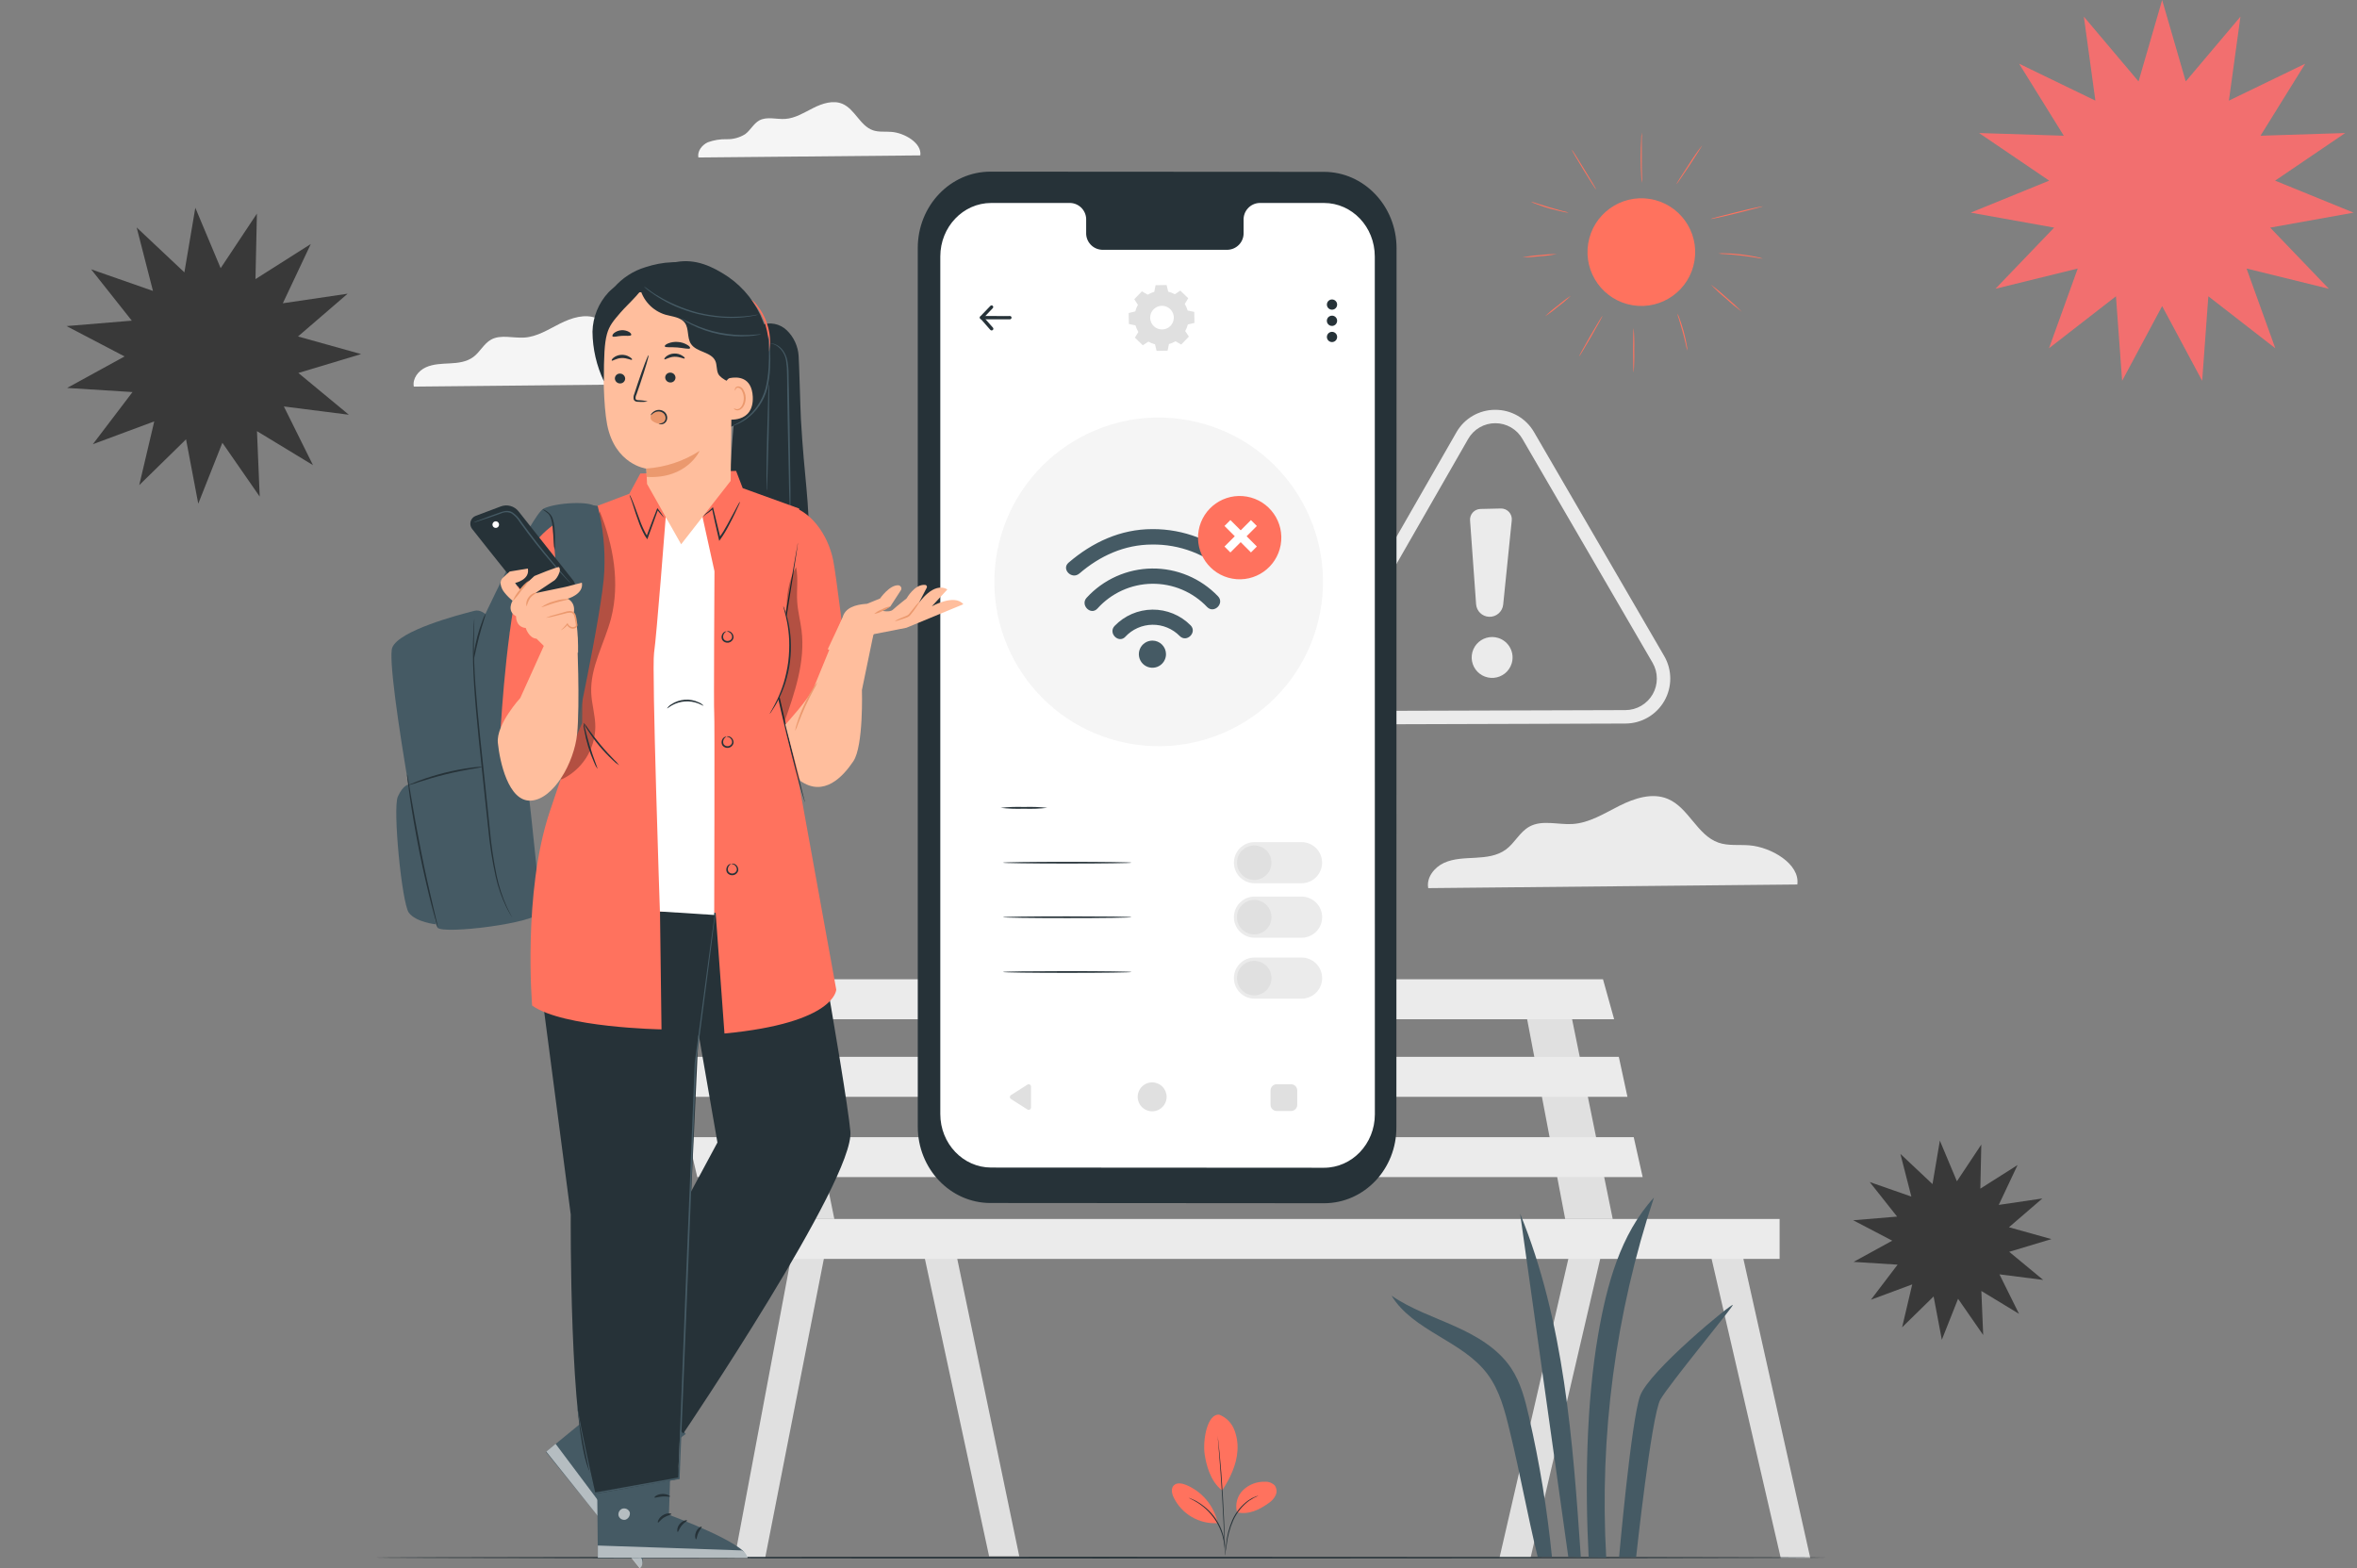 <svg width="502" height="334" viewBox="0 0 502 334" fill="none" xmlns="http://www.w3.org/2000/svg">
<rect x="0" y="0" width="502" height="334" fill="#808080" stroke="none"/>
<path d="M460.5 0L465.529 17.339L477.176 3.545L474.719 21.43L490.969 13.566L481.449 28.905L499.493 28.33L484.557 38.471L501.275 45.286L483.506 48.475L496.007 61.5L478.477 57.186L484.599 74.17L470.339 63.099L469.024 81.104L460.5 65.19L451.976 81.104L450.661 63.099L436.401 74.17L442.523 57.186L424.993 61.5L437.494 48.475L419.725 45.286L436.443 38.471L421.507 28.33L439.551 28.905L430.031 13.566L446.281 21.43L443.824 3.545L455.471 17.339L460.5 0Z" fill="#F26F6F"/>
<path d="M196.011 33.095C196.376 30.471 192.662 28.311 189.876 28.086C188.546 27.973 187.167 28.177 185.908 27.741C183.186 26.791 182.095 23.267 179.429 22.113C177.438 21.276 175.152 22.022 173.224 22.992C171.296 23.963 169.383 25.187 167.23 25.328C165.359 25.448 163.319 24.751 161.679 25.666C160.455 26.369 159.815 27.776 158.689 28.585C157.518 29.31 156.162 29.679 154.785 29.648C153.412 29.61 152.044 29.832 150.754 30.302C149.509 30.872 148.482 32.194 148.742 33.538L196.011 33.095Z" fill="#F5F5F5"/>
<path d="M382.799 188.366C383.404 183.997 377.235 180.402 372.598 180.029C370.389 179.846 368.096 180.184 366 179.453C361.469 177.877 359.668 172.016 355.229 170.145C351.922 168.738 348.109 169.997 344.901 171.608C341.693 173.219 338.528 175.253 334.94 175.485C331.823 175.682 328.439 174.528 325.71 176.055C323.677 177.187 322.614 179.53 320.743 180.909C318.872 182.288 316.522 182.548 314.242 182.675C311.963 182.801 309.613 182.815 307.545 183.765C305.477 184.715 303.76 186.903 304.189 189.14L382.799 188.366Z" fill="#EBEBEB"/>
<path d="M148.249 81.743C148.706 78.401 143.986 75.65 140.44 75.362C138.752 75.228 137 75.488 135.396 74.925C131.928 73.715 130.542 69.234 127.151 67.806C124.625 66.737 121.706 67.693 119.25 68.924C116.795 70.156 114.375 71.739 111.631 71.893C109.246 72.041 106.658 71.19 104.596 72.323C103.041 73.195 102.232 74.982 100.797 76.037C99.362 77.092 97.568 77.296 95.823 77.388C94.079 77.479 92.306 77.5 90.702 78.225C89.098 78.95 87.811 80.624 88.134 82.333L148.249 81.743Z" fill="#F5F5F5"/>
<path d="M335.009 263.846L319.355 331.805L325.975 331.783L341.657 264.486L335.009 263.846Z" fill="#E0E0E0"/>
<path d="M363.559 263.846L379.268 331.805H385.557L370.362 263.846H363.559Z" fill="#E0E0E0"/>
<path d="M324.443 212.806L333.357 259.596H343.48L333.962 212.806H324.443Z" fill="#E0E0E0"/>
<path d="M169.23 263.846L156.461 331.805H162.961L176.3 263.846H169.23Z" fill="#E0E0E0"/>
<path d="M196.072 263.846L210.663 331.432H217.086L202.995 263.846H196.072Z" fill="#E0E0E0"/>
<path d="M158.66 212.806L167.574 259.596H177.697L168.179 212.806H158.66Z" fill="#E0E0E0"/>
<path d="M138.611 208.557L140.433 217.062H343.782L341.412 208.557H138.611Z" fill="#EBEBEB"/>
<path d="M142.494 225.075L144.647 233.581H346.617L344.781 225.075H142.494Z" fill="#EBEBEB"/>
<path d="M146.512 242.177L148.51 250.683H349.861L347.954 242.177H146.512Z" fill="#EBEBEB"/>
<path d="M379.026 259.596H161.902V268.102H379.026V259.596Z" fill="#EBEBEB"/>
<path d="M291.046 154.253C289.368 154.253 287.72 153.813 286.266 152.975C284.812 152.138 283.604 150.933 282.763 149.481C281.922 148.029 281.478 146.382 281.475 144.704C281.471 143.026 281.909 141.377 282.744 139.922L310.181 92.084C311.009 90.62 312.212 89.403 313.666 88.558C315.12 87.714 316.773 87.272 318.454 87.279C320.131 87.269 321.78 87.704 323.233 88.539C324.687 89.375 325.893 90.581 326.728 92.034L354.446 139.711C355.289 141.164 355.735 142.812 355.739 144.492C355.743 146.171 355.306 147.822 354.47 149.279C353.635 150.736 352.431 151.947 350.98 152.792C349.528 153.636 347.88 154.084 346.201 154.091L291.053 154.26L291.046 154.253ZM318.483 90.128C317.302 90.124 316.142 90.435 315.122 91.029C314.102 91.622 313.259 92.477 312.679 93.505L285.242 141.343C284.656 142.364 284.349 143.52 284.351 144.697C284.353 145.873 284.664 147.028 285.253 148.047C285.843 149.065 286.689 149.91 287.708 150.498C288.727 151.086 289.883 151.396 291.06 151.396L346.208 151.228C347.382 151.221 348.533 150.906 349.548 150.314C350.562 149.723 351.403 148.876 351.988 147.858C352.572 146.84 352.879 145.686 352.879 144.512C352.878 143.338 352.569 142.185 351.984 141.167L324.265 93.498C323.686 92.473 322.844 91.621 321.826 91.029C320.809 90.437 319.653 90.126 318.475 90.128H318.483Z" fill="#EBEBEB"/>
<path d="M313.096 110.825L314.383 128.673C314.432 129.378 314.738 130.039 315.242 130.533C315.747 131.027 316.415 131.319 317.12 131.354C317.861 131.392 318.59 131.144 319.154 130.661C319.718 130.178 320.075 129.497 320.152 128.758L321.981 110.797C322.013 110.477 321.976 110.153 321.874 109.847C321.772 109.542 321.605 109.261 321.387 109.025C321.168 108.788 320.902 108.6 320.605 108.474C320.309 108.348 319.989 108.286 319.666 108.293L315.312 108.391C315.004 108.398 314.701 108.467 314.421 108.595C314.14 108.722 313.889 108.906 313.682 109.133C313.475 109.361 313.316 109.628 313.215 109.919C313.114 110.21 313.074 110.518 313.096 110.825Z" fill="#EBEBEB"/>
<path d="M321.939 141.358C321.674 142.177 321.173 142.899 320.498 143.433C319.822 143.967 319.004 144.288 318.146 144.358C317.288 144.427 316.429 144.24 315.677 143.821C314.925 143.402 314.314 142.77 313.921 142.004C313.528 141.238 313.371 140.373 313.47 139.518C313.569 138.663 313.919 137.856 314.475 137.2C315.032 136.543 315.771 136.067 316.599 135.83C317.426 135.594 318.306 135.607 319.125 135.87C319.671 136.045 320.177 136.326 320.613 136.696C321.05 137.067 321.41 137.52 321.671 138.03C321.932 138.54 322.091 139.096 322.137 139.667C322.183 140.238 322.116 140.813 321.939 141.358Z" fill="#EBEBEB"/>
<path d="M389.138 331.72C389.138 331.818 319.898 331.903 234.506 331.903C149.115 331.903 79.861 331.818 79.861 331.72C79.861 331.622 149.087 331.537 234.506 331.537C319.926 331.537 389.138 331.614 389.138 331.72Z" fill="#263238"/>
<path d="M282 256.248L210.946 256.198C202.405 256.198 195.469 248.917 195.469 239.94V52.807C195.469 43.83 202.405 36.549 210.946 36.556L281.965 36.598C290.513 36.598 297.442 43.88 297.442 52.856L297.407 239.99C297.477 248.973 290.548 256.248 282 256.248Z" fill="#263238"/>
<path d="M281.98 43.225H268.205C267.276 43.271 266.402 43.683 265.776 44.371C265.15 45.06 264.822 45.968 264.864 46.898V49.522C264.906 50.453 264.577 51.362 263.949 52.05C263.321 52.739 262.446 53.15 261.515 53.194H234.676C233.745 53.148 232.871 52.736 232.244 52.046C231.618 51.356 231.291 50.446 231.334 49.515V46.898C231.377 45.968 231.049 45.06 230.422 44.371C229.796 43.683 228.922 43.271 227.993 43.225H211.109C205.122 43.225 200.268 48.326 200.268 54.615V237.26C200.268 243.542 205.115 248.643 211.095 248.65L281.98 248.692C287.967 248.692 292.821 243.598 292.821 237.309L292.807 54.636C292.807 48.305 287.967 43.225 281.98 43.225Z" fill="white"/>
<path d="M219.586 231.407V235.874C219.585 235.962 219.561 236.047 219.516 236.123C219.472 236.198 219.408 236.26 219.331 236.302C219.254 236.345 219.168 236.366 219.08 236.363C218.993 236.361 218.907 236.335 218.833 236.289L215.315 234.052C215.246 234.007 215.188 233.946 215.148 233.873C215.109 233.801 215.088 233.72 215.088 233.637C215.088 233.554 215.109 233.473 215.148 233.4C215.188 233.328 215.246 233.266 215.315 233.222L218.833 230.985C218.908 230.938 218.994 230.912 219.082 230.91C219.17 230.908 219.257 230.93 219.334 230.973C219.411 231.016 219.475 231.079 219.519 231.155C219.563 231.232 219.586 231.318 219.586 231.407Z" fill="#E0E0E0"/>
<path d="M248.471 233.595C248.47 234.204 248.288 234.799 247.949 235.305C247.609 235.811 247.127 236.204 246.564 236.437C246.001 236.669 245.382 236.729 244.785 236.609C244.187 236.489 243.639 236.195 243.209 235.764C242.778 235.333 242.486 234.784 242.367 234.186C242.249 233.589 242.31 232.97 242.544 232.407C242.777 231.844 243.172 231.363 243.679 231.025C244.185 230.687 244.781 230.506 245.39 230.506C246.208 230.508 246.992 230.834 247.569 231.413C248.147 231.992 248.471 232.777 248.471 233.595Z" fill="#E0E0E0"/>
<path d="M274.972 230.907H271.919C271.193 230.907 270.604 231.496 270.604 232.223V235.29C270.604 236.016 271.193 236.605 271.919 236.605H274.972C275.699 236.605 276.288 236.016 276.288 235.29V232.223C276.288 231.496 275.699 230.907 274.972 230.907Z" fill="#E0E0E0"/>
<path d="M280.792 132.135C285.329 113.349 273.779 94.442 254.994 89.904C236.208 85.367 217.301 96.917 212.763 115.702C208.225 134.488 219.776 153.395 238.561 157.933C257.347 162.471 276.254 150.921 280.792 132.135Z" fill="#F5F5F5"/>
<path d="M248.338 139.325C248.336 139.897 248.165 140.456 247.846 140.93C247.527 141.405 247.074 141.775 246.544 141.992C246.015 142.209 245.433 142.265 244.873 142.151C244.312 142.038 243.797 141.761 243.394 141.355C242.991 140.948 242.717 140.432 242.608 139.87C242.499 139.309 242.558 138.727 242.78 138.2C243.001 137.672 243.374 137.222 243.851 136.906C244.328 136.59 244.888 136.423 245.46 136.426C246.225 136.432 246.957 136.739 247.496 137.282C248.035 137.825 248.338 138.559 248.338 139.325Z" fill="#455A64"/>
<path d="M239.67 135.61C240.408 134.816 241.299 134.18 242.29 133.74C243.281 133.3 244.35 133.066 245.434 133.051C246.518 133.037 247.593 133.242 248.595 133.656C249.598 134.069 250.505 134.681 251.264 135.455C252.741 136.947 255.049 134.66 253.572 133.169C252.51 132.099 251.244 131.252 249.85 130.678C248.456 130.104 246.961 129.814 245.453 129.827C243.945 129.839 242.455 130.153 241.071 130.75C239.686 131.347 238.435 132.215 237.391 133.302C235.949 134.815 238.235 137.13 239.684 135.61H239.67Z" fill="#455A64"/>
<path d="M229.85 122.173C234.246 118.374 239.495 115.982 245.369 115.968C251.233 115.884 256.908 118.043 261.233 122.004C262.753 123.411 265.067 121.153 263.541 119.718C258.61 115.151 252.124 112.635 245.404 112.683C238.643 112.683 232.635 115.497 227.577 119.837C225.994 121.209 228.281 123.51 229.871 122.145L229.85 122.173Z" fill="#455A64"/>
<path d="M233.726 129.609C235.192 127.973 236.981 126.659 238.981 125.749C240.98 124.839 243.146 124.353 245.343 124.322C247.539 124.291 249.718 124.715 251.742 125.568C253.767 126.421 255.592 127.685 257.104 129.279C258.567 130.777 260.875 128.491 259.411 126.985C257.598 125.09 255.414 123.587 252.996 122.57C250.578 121.553 247.977 121.044 245.353 121.073C242.73 121.103 240.141 121.671 237.747 122.743C235.352 123.814 233.203 125.366 231.433 127.302C230.026 128.835 232.298 131.15 233.726 129.609Z" fill="#455A64"/>
<path d="M272.764 116.044C273.618 111.219 270.398 106.616 265.574 105.763C260.749 104.91 256.146 108.129 255.293 112.954C254.44 117.778 257.659 122.381 262.484 123.235C267.308 124.088 271.911 120.868 272.764 116.044Z" fill="#FF725E"/>
<path d="M267.686 112.018L266.428 110.76L260.792 116.396L262.05 117.654L267.686 112.018Z" fill="white"/>
<path d="M262.053 110.753L260.795 112.011L266.431 117.648L267.69 116.389L262.053 110.753Z" fill="white"/>
<path d="M244.427 62.762C244.867 62.497 245.34 62.292 245.834 62.15L246.122 60.743L248.465 60.701L248.803 62.108C249.294 62.232 249.768 62.422 250.21 62.67L251.385 61.883L253.073 63.515L252.334 64.725C252.599 65.165 252.805 65.638 252.946 66.132L254.353 66.42L254.396 68.77L252.989 69.101C252.866 69.592 252.679 70.065 252.433 70.508L253.207 71.689L251.581 73.378L250.371 72.674C249.931 72.936 249.458 73.14 248.964 73.279L248.676 74.686L246.333 74.729L245.996 73.322C245.504 73.196 245.031 73.006 244.589 72.759L243.4 73.533L241.711 71.908L242.45 70.698C242.185 70.258 241.979 69.784 241.838 69.29L240.431 69.002L240.389 66.659L241.796 66.322C241.919 65.831 242.106 65.358 242.351 64.915L241.578 63.726L243.21 62.044L244.42 62.748L244.427 62.762ZM245.672 65.893C245.326 66.251 245.094 66.704 245.005 67.194C244.917 67.684 244.975 68.19 245.174 68.647C245.373 69.104 245.703 69.491 246.122 69.761C246.541 70.03 247.03 70.169 247.528 70.16C248.027 70.152 248.511 69.995 248.92 69.711C249.329 69.427 249.645 69.028 249.827 68.564C250.01 68.1 250.05 67.593 249.944 67.106C249.838 66.62 249.59 66.175 249.232 65.829C248.751 65.366 248.106 65.112 247.439 65.124C246.771 65.136 246.136 65.412 245.672 65.893Z" fill="#E0E0E0"/>
<path d="M214.674 68.003C213.971 68.003 212.993 68.003 212.057 68.003C210.939 68.003 209.82 68.003 209.039 68.003C208.946 68.003 208.857 67.966 208.791 67.9C208.725 67.834 208.688 67.744 208.688 67.651C208.687 67.605 208.695 67.56 208.712 67.517C208.729 67.474 208.754 67.436 208.786 67.403C208.818 67.37 208.856 67.344 208.899 67.326C208.941 67.308 208.986 67.299 209.032 67.299C209.813 67.299 210.946 67.299 212.071 67.299C213.197 67.299 214.309 67.342 215.089 67.299C215.135 67.299 215.181 67.307 215.224 67.324C215.266 67.341 215.305 67.366 215.338 67.398C215.371 67.43 215.397 67.468 215.414 67.51C215.432 67.553 215.441 67.598 215.441 67.644C215.442 67.69 215.434 67.736 215.417 67.779C215.4 67.822 215.375 67.862 215.343 67.895C215.311 67.928 215.273 67.955 215.231 67.973C215.188 67.992 215.143 68.002 215.097 68.003H214.674Z" fill="#263238"/>
<path d="M211.179 70.367C211.129 70.366 211.081 70.355 211.036 70.334C210.991 70.314 210.951 70.284 210.918 70.247L208.808 67.834C208.75 67.768 208.719 67.683 208.719 67.595C208.719 67.507 208.75 67.422 208.808 67.356L210.918 65.161C210.949 65.124 210.987 65.093 211.03 65.071C211.074 65.049 211.121 65.036 211.169 65.034C211.217 65.031 211.266 65.038 211.311 65.055C211.357 65.071 211.398 65.097 211.433 65.131C211.468 65.164 211.496 65.205 211.514 65.249C211.533 65.294 211.542 65.342 211.541 65.39C211.541 65.439 211.53 65.486 211.51 65.53C211.49 65.575 211.461 65.614 211.425 65.646L209.561 67.609L211.488 69.783C211.533 69.834 211.562 69.897 211.572 69.964C211.582 70.031 211.572 70.1 211.544 70.162C211.515 70.223 211.47 70.275 211.413 70.312C211.355 70.348 211.289 70.367 211.221 70.367H211.179Z" fill="#263238"/>
<path d="M283.696 65.956C284.298 65.956 284.786 65.468 284.786 64.865C284.786 64.263 284.298 63.775 283.696 63.775C283.094 63.775 282.605 64.263 282.605 64.865C282.605 65.468 283.094 65.956 283.696 65.956Z" fill="#263238"/>
<path d="M284.787 68.312C284.788 68.53 284.725 68.743 284.605 68.925C284.485 69.106 284.313 69.248 284.112 69.332C283.912 69.416 283.69 69.438 283.477 69.396C283.263 69.354 283.067 69.249 282.913 69.095C282.759 68.942 282.655 68.745 282.613 68.532C282.57 68.318 282.593 68.097 282.677 67.896C282.761 67.695 282.902 67.524 283.084 67.404C283.265 67.284 283.479 67.221 283.696 67.222C283.985 67.222 284.263 67.337 284.467 67.541C284.672 67.746 284.787 68.023 284.787 68.312Z" fill="#263238"/>
<path d="M283.696 72.85C284.298 72.85 284.786 72.362 284.786 71.76C284.786 71.157 284.298 70.669 283.696 70.669C283.094 70.669 282.605 71.157 282.605 71.76C282.605 72.362 283.094 72.85 283.696 72.85Z" fill="#263238"/>
<path d="M223.073 172.045C221.414 172.226 219.745 172.287 218.078 172.228C216.413 172.287 214.746 172.226 213.09 172.045C214.746 171.864 216.413 171.803 218.078 171.862C219.745 171.803 221.414 171.864 223.073 172.045Z" fill="#263238"/>
<path d="M240.99 183.723C240.99 183.821 234.856 183.906 227.293 183.906C219.73 183.906 213.596 183.821 213.596 183.723C213.596 183.624 219.723 183.54 227.293 183.54C234.863 183.54 240.99 183.624 240.99 183.723Z" fill="#263238"/>
<path d="M240.99 195.338C240.99 195.436 234.856 195.521 227.293 195.521C219.73 195.521 213.596 195.436 213.596 195.338C213.596 195.239 219.723 195.155 227.293 195.155C234.863 195.155 240.99 195.225 240.99 195.338Z" fill="#263238"/>
<path d="M277.204 179.34H267.186C264.765 179.34 262.803 181.301 262.803 183.72C262.803 186.138 264.765 188.099 267.186 188.099H277.204C279.624 188.099 281.586 186.138 281.586 183.72C281.586 181.301 279.624 179.34 277.204 179.34Z" fill="#EBEBEB"/>
<path d="M270.802 183.723C270.802 184.449 270.586 185.159 270.183 185.763C269.779 186.367 269.206 186.838 268.535 187.116C267.864 187.394 267.125 187.467 266.413 187.325C265.701 187.183 265.046 186.833 264.533 186.32C264.019 185.806 263.669 185.152 263.528 184.44C263.386 183.727 263.459 182.989 263.737 182.318C264.015 181.647 264.485 181.073 265.089 180.67C265.693 180.266 266.403 180.051 267.129 180.051C267.612 180.051 268.089 180.146 268.535 180.33C268.98 180.515 269.385 180.785 269.726 181.126C270.067 181.467 270.338 181.872 270.522 182.318C270.707 182.763 270.802 183.241 270.802 183.723Z" fill="#E0E0E0"/>
<path d="M277.211 199.707H267.186C266.023 199.707 264.908 199.245 264.086 198.423C263.264 197.601 262.803 196.486 262.803 195.324C262.803 194.162 263.264 193.047 264.086 192.225C264.908 191.403 266.023 190.941 267.186 190.941H277.211C278.373 190.941 279.488 191.403 280.31 192.225C281.132 193.047 281.593 194.162 281.593 195.324C281.593 196.486 281.132 197.601 280.31 198.423C279.488 199.245 278.373 199.707 277.211 199.707Z" fill="#EBEBEB"/>
<path d="M267.129 198.996C269.158 198.996 270.802 197.352 270.802 195.324C270.802 193.296 269.158 191.652 267.129 191.652C265.101 191.652 263.457 193.296 263.457 195.324C263.457 197.352 265.101 198.996 267.129 198.996Z" fill="#E0E0E0"/>
<path d="M240.99 207.002C240.99 207.108 234.856 207.185 227.293 207.185C219.73 207.185 213.596 207.108 213.596 207.002C213.596 206.897 219.723 206.819 227.293 206.819C234.863 206.819 240.99 206.904 240.99 207.002Z" fill="#263238"/>
<path d="M277.211 212.679H267.186C266.61 212.68 266.041 212.568 265.509 212.348C264.977 212.129 264.494 211.807 264.087 211.4C263.68 210.994 263.357 210.511 263.136 209.98C262.916 209.448 262.803 208.879 262.803 208.303C262.803 207.141 263.264 206.026 264.086 205.204C264.908 204.382 266.023 203.921 267.186 203.921H277.211C278.373 203.921 279.488 204.382 280.31 205.204C281.132 206.026 281.593 207.141 281.593 208.303C281.593 208.879 281.48 209.448 281.26 209.98C281.039 210.511 280.716 210.994 280.309 211.4C279.902 211.807 279.419 212.129 278.887 212.348C278.356 212.568 277.786 212.68 277.211 212.679Z" fill="#EBEBEB"/>
<path d="M267.129 211.976C269.158 211.976 270.802 210.332 270.802 208.303C270.802 206.275 269.158 204.631 267.129 204.631C265.101 204.631 263.457 206.275 263.457 208.303C263.457 210.332 265.101 211.976 267.129 211.976Z" fill="#E0E0E0"/>
<path d="M360.898 55.521C361.908 49.269 357.657 43.383 351.405 42.373C345.153 41.364 339.266 45.614 338.257 51.866C337.248 58.119 341.498 64.005 347.75 65.014C354.003 66.024 359.889 61.773 360.898 55.521Z" fill="#FF725E"/>
<path d="M347.944 79.336C347.881 79.336 347.824 77.226 347.824 74.602C347.824 71.978 347.881 69.874 347.944 69.874C348.066 71.447 348.106 73.025 348.063 74.602C348.106 76.181 348.066 77.761 347.944 79.336Z" fill="#FF725E"/>
<path d="M341.338 67.208C341.394 67.208 340.318 69.22 338.932 71.619C337.546 74.018 336.371 75.946 336.315 75.911C336.258 75.876 337.335 73.906 338.721 71.5C340.107 69.094 341.281 67.173 341.338 67.208Z" fill="#FF725E"/>
<path d="M334.558 62.987C333.721 63.808 332.827 64.569 331.884 65.266C330.992 66.028 330.052 66.734 329.07 67.377C329.907 66.556 330.801 65.794 331.744 65.097C332.633 64.331 333.573 63.626 334.558 62.987Z" fill="#FF725E"/>
<path d="M359.385 74.672C359.247 74.296 359.146 73.907 359.082 73.511C358.92 72.808 358.681 71.795 358.379 70.698C358.076 69.6 357.788 68.629 357.57 67.926C357.423 67.551 357.315 67.162 357.246 66.765C357.446 67.115 357.609 67.485 357.732 67.869C357.992 68.573 358.315 69.537 358.611 70.634C358.906 71.732 359.11 72.745 359.237 73.448C359.33 73.85 359.379 74.26 359.385 74.672Z" fill="#FF725E"/>
<path d="M371.013 66.42C369.832 65.544 368.7 64.605 367.622 63.606C366.492 62.672 365.414 61.676 364.393 60.623C365.573 61.499 366.705 62.439 367.783 63.437C368.913 64.372 369.991 65.368 371.013 66.42Z" fill="#FF725E"/>
<path d="M375.467 55.08C374.993 55.051 374.523 54.985 374.06 54.883C373.209 54.742 372.034 54.559 370.732 54.411C369.431 54.264 368.242 54.172 367.384 54.116C366.912 54.115 366.441 54.075 365.977 53.996C366.443 53.933 366.914 53.916 367.384 53.947C368.249 53.947 369.445 54.025 370.753 54.172C372.062 54.32 373.244 54.531 374.088 54.714C374.558 54.793 375.019 54.916 375.467 55.08Z" fill="#FF725E"/>
<path d="M375.479 43.929C375.479 43.999 373.017 44.633 369.935 45.407C366.854 46.18 364.349 46.708 364.307 46.645C364.265 46.581 366.776 45.941 369.851 45.174C372.925 44.407 375.465 43.866 375.479 43.929Z" fill="#FF725E"/>
<path d="M362.535 30.942C362.584 30.942 361.402 32.87 359.883 35.163C358.363 37.457 357.069 39.3 357.026 39.258C356.984 39.216 358.159 37.33 359.679 35.037C360.561 33.624 361.514 32.258 362.535 30.942Z" fill="#FF725E"/>
<path d="M349.668 28.227C349.705 28.751 349.705 29.278 349.668 29.803C349.668 30.773 349.668 32.11 349.668 33.587C349.668 35.065 349.668 36.402 349.711 37.386C349.748 37.909 349.748 38.433 349.711 38.955C349.611 38.441 349.556 37.918 349.549 37.394C349.493 36.423 349.443 35.079 349.443 33.595C349.443 32.11 349.486 30.78 349.542 29.796C349.536 29.27 349.579 28.745 349.668 28.227Z" fill="#FF725E"/>
<path d="M339.934 40.348C339.878 40.383 338.668 38.512 337.24 36.169C335.812 33.827 334.686 31.892 334.742 31.857C334.799 31.822 336.009 33.7 337.444 36.078C338.879 38.456 340.026 40.32 339.934 40.348Z" fill="#FF725E"/>
<path d="M334.113 45.294C333.701 45.277 333.293 45.213 332.896 45.104C332.15 44.942 331.13 44.696 330.011 44.4C328.893 44.105 327.901 43.697 327.197 43.451C326.804 43.326 326.424 43.161 326.064 42.958C326.471 43.032 326.869 43.145 327.253 43.296C327.957 43.521 328.977 43.845 330.067 44.168C331.158 44.492 332.178 44.773 332.924 44.97C333.329 45.04 333.727 45.149 334.113 45.294Z" fill="#FF725E"/>
<path d="M331.582 54.102C330.375 54.343 329.152 54.5 327.923 54.573C326.703 54.73 325.474 54.81 324.244 54.812C325.451 54.57 326.673 54.41 327.902 54.334C329.123 54.181 330.352 54.103 331.582 54.102Z" fill="#FF725E"/>
<path d="M323.76 258.471L334.017 331.544L336.69 331.629C334.988 306.809 333.173 281.497 323.76 258.471Z" fill="#455A64"/>
<path d="M352.257 255.045C345.089 262.875 342.204 273.702 340.389 284.177C337.814 299.028 337.575 316.573 338.356 331.629L342.099 331.713C340.616 305.745 344.062 279.731 352.257 255.045Z" fill="#455A64"/>
<path d="M325.644 301.701C324.821 298.078 323.878 294.399 321.81 291.311C318.996 287.146 314.472 284.515 309.893 282.46C305.313 280.406 300.508 278.774 296.371 275.932C300.986 283.495 311.454 285.507 316.773 292.584C319.425 296.101 320.53 300.519 321.564 304.804C323.836 314.146 325.229 322.23 327.494 331.537H330.533C329.534 321.499 327.901 311.534 325.644 301.701Z" fill="#455A64"/>
<path d="M344.836 331.629C344.836 331.629 347.404 302.609 349.31 297.276C351.217 291.944 369.227 277.226 369.058 277.923C368.889 278.619 355.543 294.723 353.637 298.05C351.73 301.378 348.466 331.629 348.466 331.629H344.836Z" fill="#455A64"/>
<path d="M259.695 301.279C260.406 301.564 261.053 301.989 261.596 302.529C262.139 303.07 262.567 303.714 262.854 304.424C263.428 305.849 263.669 307.387 263.558 308.92C263.41 311.874 261.939 314.949 260.293 317.411C257.683 315.413 256.874 311.691 256.579 309.771C256.114 306.746 257.113 300.991 259.709 301.279" fill="#FF725E"/>
<path d="M263.469 322.061C263.247 321.233 263.247 320.361 263.471 319.533C263.695 318.705 264.133 317.951 264.742 317.348C265.359 316.755 266.089 316.292 266.887 315.985C267.686 315.678 268.537 315.534 269.393 315.561C269.781 315.535 270.17 315.593 270.534 315.73C270.898 315.867 271.228 316.081 271.503 316.356C271.719 316.66 271.848 317.016 271.878 317.388C271.908 317.759 271.836 318.132 271.672 318.466C271.341 319.13 270.838 319.694 270.216 320.098C268.161 321.583 265.903 322.638 263.434 322.068" fill="#FF725E"/>
<path d="M260.887 331.263C260.887 331.061 260.904 330.858 260.936 330.658C260.985 330.229 261.049 329.673 261.126 329.012C261.287 327.179 261.74 325.383 262.47 323.694C263.235 322.002 264.437 320.546 265.952 319.473C266.413 319.16 266.909 318.903 267.429 318.706C267.569 318.649 267.712 318.602 267.858 318.565L268.013 318.53C267.321 318.821 266.659 319.179 266.036 319.599C264.58 320.687 263.421 322.124 262.667 323.778C261.939 325.448 261.465 327.216 261.26 329.026C261.154 329.73 261.07 330.278 260.999 330.665C260.983 330.868 260.945 331.068 260.887 331.263Z" fill="#263238"/>
<path d="M259.316 305.726C259.344 305.81 259.36 305.897 259.366 305.986L259.457 306.739C259.542 307.4 259.64 308.343 259.753 309.517C259.985 311.867 260.252 315.11 260.456 318.698C260.66 322.286 260.801 325.543 260.857 327.9C260.857 329.082 260.899 330.011 260.899 330.714V331.474C260.899 331.65 260.899 331.741 260.899 331.741C260.892 331.652 260.892 331.563 260.899 331.474L260.864 330.714C260.864 330.011 260.801 329.089 260.752 327.9C260.653 325.543 260.512 322.272 260.294 318.705C260.076 315.139 259.83 311.874 259.64 309.525C259.542 308.371 259.471 307.414 259.415 306.746C259.415 306.436 259.373 306.183 259.359 305.986C259.339 305.9 259.324 305.813 259.316 305.726Z" fill="#263238"/>
<path d="M259.31 324.13C258.897 322.371 258.071 320.736 256.9 319.361C255.729 317.986 254.247 316.91 252.577 316.222C251.726 315.878 250.628 315.688 249.988 316.349C249.348 317.01 249.573 318.101 249.988 318.931C250.829 320.656 252.161 322.093 253.818 323.062C255.474 324.031 257.38 324.488 259.295 324.376" fill="#FF725E"/>
<path d="M253.154 318.973C253.341 319.02 253.523 319.086 253.696 319.17C253.865 319.24 254.076 319.325 254.308 319.444C254.54 319.564 254.815 319.69 255.096 319.873C255.408 320.052 255.709 320.249 255.997 320.464C256.334 320.704 256.658 320.963 256.968 321.238C257.676 321.868 258.311 322.576 258.86 323.349C259.399 324.136 259.843 324.983 260.183 325.874C260.326 326.261 260.448 326.656 260.548 327.056C260.639 327.406 260.712 327.761 260.766 328.119C260.817 328.412 260.85 328.708 260.865 329.005C260.883 329.239 260.883 329.474 260.865 329.708C260.883 329.898 260.883 330.089 260.865 330.278C260.816 330.278 260.865 329.462 260.619 328.168C260.558 327.817 260.478 327.469 260.38 327.127C260.272 326.733 260.143 326.345 259.993 325.966C259.65 325.094 259.211 324.264 258.684 323.489C258.145 322.723 257.528 322.016 256.841 321.379C256.539 321.102 256.222 320.841 255.891 320.598C255.596 320.359 255.286 320.176 255.012 319.993C253.9 319.311 253.14 319.015 253.154 318.973Z" fill="#263238"/>
<path d="M136.057 292.985L116.268 309.215L136.339 333.929C138.583 331.868 132.941 315.23 132.941 315.23L146.047 305.381L136.057 292.985Z" fill="#455A64"/>
<g opacity="0.6">
<path d="M127.808 306.724C127.543 306.546 127.222 306.471 126.906 306.513C126.589 306.556 126.299 306.714 126.091 306.957C125.902 307.215 125.819 307.537 125.86 307.855C125.9 308.173 126.061 308.463 126.31 308.666C126.594 308.849 126.935 308.923 127.269 308.875C127.604 308.827 127.91 308.661 128.132 308.406C128.3 308.115 128.35 307.77 128.27 307.444C128.19 307.117 127.986 306.834 127.703 306.654" fill="white"/>
</g>
<g opacity="0.6">
<path d="M116.348 309.144L118.339 307.498L136.714 332.008C136.714 332.008 137.122 333.5 136.243 333.999L116.348 309.144Z" fill="white"/>
</g>
<path d="M133.392 315.532C133.273 315.631 132.689 315.068 131.852 314.794C131.014 314.519 130.22 314.611 130.177 314.456C130.135 314.301 130.979 313.921 132.028 314.28C133.076 314.639 133.526 315.469 133.392 315.532Z" fill="#263238"/>
<path d="M134.428 319C134.336 319.12 133.724 318.768 132.859 318.768C131.994 318.768 131.382 319.092 131.29 318.972C131.199 318.853 131.818 318.212 132.866 318.227C133.914 318.241 134.54 318.902 134.428 319Z" fill="#263238"/>
<path d="M132.493 322.989C132.373 322.905 132.845 322.243 133.759 322.018C134.674 321.793 135.391 322.145 135.328 322.272C135.265 322.398 134.625 322.342 133.921 322.539C133.218 322.736 132.627 323.102 132.493 322.989Z" fill="#263238"/>
<path d="M136.129 312.95C135.982 312.992 135.7 312.303 135.095 311.656C134.49 311.009 133.85 310.657 133.899 310.509C133.948 310.361 134.8 310.509 135.496 311.29C136.193 312.071 136.277 312.936 136.129 312.95Z" fill="#263238"/>
<path d="M138.584 310.01C138.534 310.052 138.077 309.637 137.585 308.764C137.303 308.253 137.083 307.71 136.93 307.146C136.841 306.814 136.775 306.475 136.733 306.133C136.701 305.931 136.701 305.724 136.733 305.521C136.759 305.374 136.831 305.239 136.938 305.135C137.046 305.031 137.183 304.965 137.331 304.944C137.464 304.935 137.597 304.958 137.72 305.01C137.842 305.063 137.95 305.144 138.035 305.247C138.164 305.405 138.27 305.58 138.352 305.767C138.501 306.084 138.621 306.414 138.71 306.752C138.862 307.321 138.922 307.91 138.886 308.497C138.914 309.044 138.769 309.585 138.471 310.045C138.394 310.045 138.541 309.44 138.471 308.497C138.449 307.951 138.357 307.409 138.197 306.886C138.1 306.582 137.98 306.285 137.838 306C137.697 305.683 137.514 305.458 137.345 305.486C137.177 305.514 137.261 305.486 137.226 305.627C137.206 305.774 137.206 305.923 137.226 306.07C137.261 306.391 137.313 306.711 137.381 307.027C137.503 307.564 137.675 308.09 137.894 308.596C138.16 309.049 138.39 309.521 138.584 310.01Z" fill="#263238"/>
<path d="M138.291 309.968C138.235 309.968 138.474 309.349 139.22 308.666C139.661 308.275 140.165 307.961 140.711 307.738C141.036 307.607 141.373 307.508 141.717 307.442C141.935 307.377 142.165 307.369 142.387 307.418C142.609 307.467 142.814 307.572 142.983 307.724C143.071 307.836 143.125 307.971 143.138 308.113C143.152 308.255 143.125 308.398 143.061 308.526C142.966 308.705 142.848 308.87 142.709 309.018C142.471 309.294 142.19 309.531 141.879 309.721C141.36 310.031 140.773 310.207 140.169 310.235C139.135 310.27 138.58 309.883 138.615 309.841C139.121 309.868 139.628 309.868 140.134 309.841C140.669 309.773 141.182 309.59 141.64 309.306C141.905 309.143 142.142 308.939 142.343 308.701C142.575 308.448 142.709 308.181 142.604 308.103C142.492 308.033 142.366 307.987 142.235 307.969C142.104 307.95 141.971 307.96 141.844 307.998C141.531 308.053 141.223 308.133 140.922 308.237C140.42 308.426 139.946 308.684 139.515 309.004C138.706 309.524 138.361 310.01 138.291 309.968Z" fill="#263238"/>
<path d="M127.094 306.239L127.333 331.818L159.174 331.685C158.977 328.646 142.472 322.602 142.472 322.602L142.993 306.204L127.094 306.239Z" fill="#455A64"/>
<g opacity="0.6">
<path d="M132.624 321.266C132.318 321.361 132.057 321.566 131.892 321.841C131.727 322.116 131.67 322.443 131.731 322.758C131.815 323.066 132.015 323.331 132.288 323.497C132.562 323.663 132.888 323.718 133.201 323.651C133.52 323.543 133.789 323.325 133.961 323.036C134.132 322.747 134.195 322.406 134.137 322.075C134.016 321.761 133.779 321.506 133.475 321.363C133.171 321.22 132.823 321.201 132.505 321.308" fill="white"/>
</g>
<g opacity="0.6">
<path d="M127.33 331.734V329.145L157.954 330.186C157.954 330.186 159.361 330.806 159.206 331.805L127.33 331.734Z" fill="white"/>
</g>
<path d="M142.994 322.455C142.994 322.61 142.213 322.687 141.447 323.158C140.68 323.63 140.279 324.319 140.138 324.256C139.997 324.192 140.222 323.299 141.158 322.701C142.094 322.103 143.044 322.314 142.994 322.455Z" fill="#263238"/>
<path d="M146.336 323.82C146.336 323.975 145.703 324.242 145.175 324.903C144.648 325.564 144.472 326.254 144.345 326.254C144.219 326.254 144.092 325.367 144.76 324.558C145.429 323.749 146.336 323.672 146.336 323.82Z" fill="#263238"/>
<path d="M148.25 327.816C148.11 327.816 147.891 327.07 148.25 326.219C148.609 325.368 149.376 325.023 149.439 325.149C149.502 325.276 149.059 325.74 148.736 326.444C148.412 327.147 148.405 327.795 148.25 327.816Z" fill="#263238"/>
<path d="M142.7 318.705C142.63 318.846 141.92 318.635 141.04 318.705C140.161 318.775 139.478 319.05 139.394 318.916C139.31 318.782 139.971 318.213 141.005 318.163C142.039 318.114 142.771 318.578 142.7 318.705Z" fill="#263238"/>
<path d="M141.918 314.934C141.398 315.077 140.849 315.077 140.328 314.934C139.411 314.772 138.533 314.438 137.739 313.949C137.56 313.849 137.397 313.724 137.254 313.576C137.155 313.464 137.095 313.322 137.083 313.173C137.07 313.024 137.105 312.874 137.184 312.746C137.263 312.634 137.368 312.542 137.491 312.48C137.613 312.417 137.749 312.385 137.887 312.388C138.089 312.387 138.291 312.415 138.485 312.472C139.406 312.684 140.256 313.13 140.954 313.766C141.693 314.47 141.953 315.026 141.897 315.054C141.841 315.082 141.468 314.625 140.708 314.062C140.277 313.736 139.803 313.468 139.301 313.267C139.002 313.148 138.694 313.054 138.379 312.986C138.042 312.901 137.76 312.901 137.676 313.049C137.592 313.197 137.676 313.126 137.718 313.225C137.82 313.334 137.939 313.427 138.07 313.499C138.343 313.673 138.625 313.833 138.914 313.977C139.411 314.22 139.929 314.416 140.462 314.561C140.955 314.654 141.441 314.778 141.918 314.934Z" fill="#263238"/>
<path d="M141.723 315.152C141.667 315.152 141.357 314.625 141.294 313.612C141.264 313.022 141.335 312.432 141.505 311.867C141.606 311.531 141.741 311.206 141.906 310.896C141.99 310.685 142.128 310.5 142.306 310.358C142.483 310.216 142.694 310.123 142.919 310.087C143.067 310.083 143.213 310.123 143.338 310.201C143.463 310.28 143.562 310.395 143.622 310.53C143.703 310.717 143.76 310.913 143.791 311.114C143.86 311.592 143.834 312.079 143.713 312.546C143.592 313.014 143.38 313.452 143.088 313.837C142.469 314.667 141.821 314.857 141.807 314.8C141.793 314.744 142.293 314.421 142.764 313.626C143.041 313.17 143.211 312.658 143.263 312.127C143.309 311.822 143.309 311.511 143.263 311.206C143.207 310.868 143.081 310.594 142.954 310.629C142.827 310.664 142.525 310.882 142.398 311.156C142.242 311.433 142.111 311.722 142.004 312.022C141.829 312.535 141.727 313.07 141.702 313.612C141.638 314.547 141.807 315.131 141.723 315.152Z" fill="#263238"/>
<path d="M129.824 157.989C129.824 157.989 125.357 162.766 123.169 167.345C120.981 171.925 119.574 182.823 119.574 182.823C119.574 182.823 113.411 196.548 114.347 203.569C115.282 210.59 121.558 258.654 121.558 258.654C121.558 258.654 121.248 305.339 125.694 313.661L126.686 318.156L144.64 314.934L144.527 312.24L148.748 220.699L159.554 158.376L129.824 157.989Z" fill="#263238"/>
<path d="M169.44 171.602C169.44 171.602 180.168 230.696 181.118 240.946C182.068 251.197 145.527 305.282 145.527 305.282L128.826 287.884L152.802 243.317L145.007 198.398L155.848 158.713L167.231 159.114L169.44 171.602Z" fill="#263238"/>
<path d="M122.908 299.119C122.926 299.558 122.969 299.994 123.035 300.428C123.147 301.286 123.358 302.538 123.654 304.171C124.252 307.421 125.223 312.134 126.524 318.023V318.149H126.651L144.611 314.998H144.745V314.857C145.245 302.538 145.843 287.814 146.483 272.02C147.144 255.031 147.756 239.272 148.263 226.348C149.606 215.965 150.718 207.354 151.499 201.367C151.872 198.384 152.167 196.041 152.371 194.423C152.463 193.635 152.54 193.016 152.589 192.601C152.638 192.186 152.645 191.975 152.645 191.975C152.645 191.975 152.603 192.179 152.54 192.594C152.477 193.009 152.385 193.628 152.273 194.409C152.048 196.02 151.724 198.363 151.309 201.339C150.521 207.297 149.374 215.901 147.967 226.292C147.447 239.216 146.806 254.974 146.117 271.964C145.498 287.758 144.921 302.482 144.443 314.801L144.583 314.639L126.644 317.868L126.792 317.966C125.455 312.085 124.449 307.379 123.809 304.142C123.492 302.517 123.26 301.265 123.105 300.414C123.028 299.992 122.986 299.668 122.957 299.45C122.947 299.339 122.93 299.229 122.908 299.119Z" fill="#455A64"/>
<path d="M102.064 133.535C102.064 133.535 113.18 109.573 115.804 108.3C118.428 107.027 125.97 106.597 126.99 108.033L107.066 136.722L102.064 133.535Z" fill="#455A64"/>
<path d="M102.642 130.299C102.151 130.027 101.575 129.951 101.031 130.087C97.577 130.946 84.956 134.309 83.549 137.918C81.917 142.075 91.9 196.105 93.187 197.568C94.474 199.031 114.327 196.576 114.939 194.269C115.552 191.961 108.481 133.725 108.481 133.725L102.642 130.299Z" fill="#455A64"/>
<path d="M86.976 167.099C86.976 167.099 85.85 167.169 84.732 169.653C83.613 172.136 85.583 192.299 87.067 194.36C88.552 196.421 92.885 196.858 92.885 196.858L86.976 167.099Z" fill="#455A64"/>
<path d="M109.101 195.373C109.061 195.335 109.028 195.289 109.003 195.24L108.735 194.825C108.503 194.459 108.194 193.903 107.828 193.164C106.821 191.071 106.059 188.868 105.555 186.601C104.825 183.242 104.298 179.843 103.98 176.421C103.572 172.566 103.121 168.331 102.643 163.884C101.686 154.992 100.891 146.93 100.757 141.056C100.687 138.122 100.757 135.751 100.835 134.112C100.877 133.296 100.926 132.656 100.969 132.227C100.969 132.03 101.004 131.875 101.018 131.741C101.01 131.685 101.01 131.628 101.018 131.572C101.026 131.628 101.026 131.685 101.018 131.741C101.018 131.875 101.018 132.037 101.018 132.234C101.018 132.691 101.018 133.324 100.954 134.119C100.912 135.751 100.891 138.122 100.997 141.049C101.194 146.902 102.031 154.957 102.988 163.849C103.452 168.288 103.895 172.523 104.296 176.379C104.596 179.793 105.094 183.188 105.788 186.544C106.265 188.803 106.984 191.004 107.933 193.108C108.278 193.847 108.566 194.41 108.777 194.789L109.01 195.219C109.08 195.338 109.108 195.338 109.101 195.373Z" fill="#263238"/>
<path d="M102.767 163.328C101.99 163.519 101.203 163.667 100.41 163.771C98.961 164.018 96.956 164.405 94.782 164.946C92.608 165.488 90.645 166.079 89.245 166.536C88.498 166.816 87.734 167.051 86.959 167.24C87.133 167.113 87.325 167.013 87.529 166.944C87.909 166.775 88.465 166.55 89.161 166.29C92.796 164.934 96.572 163.99 100.417 163.476C101.121 163.384 101.747 163.321 102.162 163.3C102.364 163.28 102.568 163.29 102.767 163.328Z" fill="#263238"/>
<path d="M86.715 164.869C86.76 164.974 86.788 165.086 86.799 165.2C86.849 165.46 86.905 165.776 86.975 166.156L87.559 169.674C88.059 172.65 88.783 176.758 89.67 181.275C90.556 185.791 91.499 189.865 92.188 192.805C92.526 194.212 92.8 195.408 93.011 196.288L93.223 197.237C93.255 197.347 93.271 197.461 93.272 197.575C93.215 197.477 93.175 197.37 93.152 197.258L92.871 196.323C92.639 195.514 92.315 194.332 91.935 192.869C91.182 189.942 90.219 185.876 89.311 181.352C88.403 176.829 87.721 172.706 87.285 169.709C87.067 168.218 86.905 167.001 86.814 166.191C86.771 165.805 86.736 165.488 86.708 165.221C86.697 165.104 86.699 164.985 86.715 164.869Z" fill="#263238"/>
<path d="M100.836 140.542C100.806 140.039 100.844 139.535 100.949 139.043C101.305 136.653 101.926 134.31 102.799 132.057C102.952 131.578 103.167 131.122 103.439 130.699C103.538 130.742 102.736 132.88 102.032 135.624C101.329 138.368 100.963 140.556 100.836 140.542Z" fill="#263238"/>
<path d="M170.579 89.242C170.466 87.209 170.213 77.282 170.093 75.805C169.967 73.746 169.08 71.808 167.603 70.367C166.875 69.653 165.954 69.17 164.953 68.976C163.952 68.782 162.917 68.886 161.975 69.276C161.38 69.427 160.836 69.732 160.397 70.16C159.959 70.589 159.641 71.126 159.478 71.718C155.313 86.491 155.96 102.299 154.131 117.607C159.569 118.494 166.885 118.135 172.38 117.847C172.366 105.62 171.332 102.475 170.579 89.242Z" fill="#263238"/>
<path d="M168.293 110.115C168.261 109.986 168.247 109.854 168.251 109.721C168.251 109.426 168.216 109.018 168.195 108.589C168.195 107.554 168.117 106.133 168.068 104.41C167.991 100.836 167.892 95.968 167.779 90.628C167.737 87.934 167.695 85.373 167.66 83.037C167.66 81.869 167.66 80.765 167.625 79.724C167.637 78.782 167.571 77.841 167.428 76.91C167.344 76.231 167.112 75.578 166.747 74.999C166.382 74.42 165.894 73.929 165.317 73.561C164.882 73.322 164.404 73.174 163.91 73.125C163.91 73.125 163.91 73.125 164.009 73.125C164.107 73.114 164.206 73.114 164.304 73.125C164.691 73.16 165.066 73.273 165.409 73.456C165.95 73.743 166.417 74.153 166.773 74.651C167.247 75.314 167.566 76.073 167.709 76.874C167.874 77.829 167.957 78.797 167.955 79.766C167.955 80.807 167.998 81.919 168.026 83.079C168.068 85.415 168.117 88.004 168.173 90.67C168.244 96.031 168.307 100.885 168.356 104.452C168.356 106.183 168.356 107.597 168.356 108.631C168.356 109.095 168.356 109.468 168.356 109.771C168.345 109.887 168.324 110.002 168.293 110.115Z" fill="#455A64"/>
<path d="M163.348 104.501C163.301 104.208 163.28 103.911 163.285 103.615C163.285 103.038 163.25 102.208 163.25 101.181C163.25 99.126 163.292 96.256 163.37 93.153C163.447 90.051 163.531 87.258 163.595 85.133C163.595 84.163 163.651 83.347 163.672 82.706C163.666 82.407 163.692 82.107 163.749 81.813C163.797 82.108 163.818 82.407 163.813 82.706C163.813 83.276 163.813 84.114 163.813 85.141C163.813 87.195 163.771 90.065 163.693 93.161C163.616 96.256 163.524 99.056 163.468 101.181C163.433 102.151 163.412 102.967 163.391 103.615C163.409 103.911 163.394 104.208 163.348 104.501Z" fill="#455A64"/>
<path d="M127.527 108.3C126.823 108.3 113.555 109.243 110.474 123.453C107.392 137.664 106.506 157.574 106.506 157.574L120.893 156.166L127.527 108.3Z" fill="#FF725E"/>
<path d="M134.038 105.155L136.374 100.843L156.776 100.287L158.183 103.959L170.206 108.3L169.199 161.57L178.106 210.752C178.106 210.752 178.014 217.85 154.299 220.102L152.421 194.395L140.567 194.114L140.89 219.222C140.89 219.222 119.968 218.884 113.334 214.15C113.334 214.15 111.322 190.231 117.034 173.002C122.036 157.918 123.985 154.007 123.985 154.007L124.393 108.807L134.038 105.155Z" fill="#FF725E"/>
<g opacity="0.3">
<path d="M127.735 108.912C123.636 126.458 119.532 144.01 115.424 161.57L119.596 165.995C121.733 164.998 123.544 163.415 124.818 161.43C126.092 159.445 126.777 157.139 126.793 154.781C126.793 152.347 126.019 149.976 125.92 147.542C125.695 142.054 128.734 137.024 130.141 131.713C132.076 124.192 130.662 116.116 127.735 108.912Z" fill="black"/>
</g>
<path d="M167.605 107.618C172.53 108.525 176.322 113.731 177.454 119.317C178.109 122.588 180.015 138.361 180.015 138.361L181.063 144.144C181.063 144.144 181.943 164.018 177.729 166.241C172.804 168.83 169.99 165.988 168.358 163.905C166.726 161.823 164.988 148.273 164.988 148.273L166.824 115.842L167.605 107.618Z" fill="#FF725E"/>
<path d="M169.934 115.595C169.932 115.787 169.914 115.977 169.878 116.165C169.821 116.564 169.744 117.106 169.645 117.79C169.42 119.197 169.111 121.259 168.724 123.749C168.337 126.24 167.837 129.272 167.317 132.592C167.042 134.252 166.761 135.997 166.466 137.805C166.17 139.613 165.804 141.478 165.649 143.433C165.555 144.538 165.555 145.649 165.649 146.754C167.176 153.585 168.604 159.614 169.681 163.933C170.222 166.044 170.658 167.789 170.975 169.02C171.123 169.59 171.242 170.04 171.334 170.385C171.388 170.542 171.424 170.705 171.439 170.87C171.367 170.722 171.31 170.566 171.27 170.406L170.848 169.055C170.497 167.873 170.004 166.15 169.441 163.997C168.302 159.691 166.831 153.662 165.298 146.838C165.203 145.715 165.203 144.585 165.298 143.461C165.452 141.506 165.818 139.634 166.121 137.833C166.423 136.032 166.719 134.316 166.993 132.62C167.556 129.307 168.062 126.289 168.485 123.791C168.907 121.294 169.273 119.289 169.526 117.847C169.652 117.178 169.751 116.637 169.828 116.236C169.84 116.019 169.875 115.804 169.934 115.595Z" fill="#263238"/>
<path d="M117.717 111.62L121.445 161.569C121.445 161.569 128.424 129.75 128.706 121.61C128.919 116.942 128.445 112.267 127.299 107.737C127.299 107.737 120.531 106.647 117.717 111.62Z" fill="#455A64"/>
<path d="M115.564 108.455C116.025 108.597 116.45 108.837 116.809 109.158C117.229 109.494 117.544 109.943 117.717 110.453C117.915 111.054 118.04 111.678 118.09 112.31C118.209 113.632 118.202 114.828 118.202 115.694C118.233 116.163 118.214 116.635 118.146 117.101C118.006 116.645 117.938 116.17 117.942 115.694C117.872 114.835 117.844 113.639 117.724 112.338C117.604 111.036 117.309 109.869 116.676 109.327C116.043 108.785 115.529 108.511 115.564 108.455Z" fill="#263238"/>
<path d="M141.442 110.263C141.442 110.263 141.28 110.129 141.02 109.826C140.759 109.524 140.394 109.123 139.936 108.525H140.147C139.641 109.995 138.867 112.127 137.988 114.519L137.861 114.857L137.671 114.568C137.566 114.406 137.439 114.245 137.34 114.076C136.751 113.018 136.263 111.906 135.884 110.755C135.511 109.707 135.181 108.764 134.941 107.941C134.702 107.118 134.463 106.534 134.301 106.077C134.204 105.85 134.129 105.614 134.076 105.373C134.229 105.566 134.35 105.783 134.435 106.013C134.639 106.436 134.892 107.069 135.188 107.85C135.483 108.631 135.828 109.587 136.201 110.6C136.592 111.722 137.077 112.809 137.65 113.851C137.748 114.012 137.861 114.16 137.96 114.308L137.643 114.357C138.536 111.972 139.345 109.855 139.922 108.405L140 108.201L140.133 108.377C140.612 108.975 141.05 109.605 141.442 110.263Z" fill="#263238"/>
<path d="M157.621 106.829C157.567 107.061 157.484 107.286 157.375 107.498C157.192 107.92 156.911 108.518 156.559 109.256C156.207 109.995 155.771 110.867 155.257 111.831C154.718 112.888 154.102 113.904 153.414 114.87L153.182 115.187L153.091 114.8L153.055 114.638C152.479 112.183 151.979 109.953 151.648 108.307L151.874 108.363C151.383 108.831 150.843 109.244 150.263 109.594C149.883 109.868 149.707 110.065 149.686 110.044C149.665 110.023 149.805 109.805 150.171 109.482C150.708 109.093 151.212 108.66 151.677 108.187L151.838 107.997L151.909 108.243C152.317 109.854 152.858 112.078 153.435 114.533V114.695L153.112 114.624C153.786 113.672 154.399 112.678 154.948 111.648L156.313 109.123L157.234 107.413C157.338 107.203 157.468 107.007 157.621 106.829Z" fill="#263238"/>
<path d="M141.793 110.066C141.793 110.066 139.817 135.744 139.303 139.05C138.789 142.357 140.548 194.114 140.548 194.114L152.114 194.859C152.114 194.859 152.233 152.121 152.114 151.826C151.994 151.53 152.17 121.652 152.17 121.652L149.546 109.749L145.072 115.046L141.793 110.066Z" fill="white"/>
<path d="M154.701 134.478C154.701 134.534 154.293 134.625 154.089 135.181C154.03 135.33 154.003 135.491 154.012 135.651C154.02 135.811 154.063 135.968 154.138 136.11C154.245 136.266 154.398 136.386 154.575 136.454C154.752 136.522 154.946 136.534 155.13 136.49C155.318 136.468 155.495 136.389 155.636 136.263C155.777 136.137 155.876 135.971 155.918 135.786C155.938 135.627 155.924 135.465 155.875 135.312C155.827 135.159 155.745 135.018 155.637 134.9C155.413 134.674 155.126 134.522 154.814 134.464C154.814 134.464 154.905 134.393 155.095 134.393C155.36 134.422 155.608 134.538 155.798 134.724C155.952 134.864 156.071 135.038 156.145 135.232C156.22 135.427 156.248 135.636 156.228 135.843C156.171 136.097 156.04 136.329 155.852 136.51C155.664 136.69 155.427 136.812 155.171 136.859C154.915 136.906 154.65 136.877 154.41 136.775C154.17 136.673 153.966 136.503 153.822 136.286C153.727 136.099 153.678 135.893 153.678 135.684C153.678 135.475 153.727 135.269 153.822 135.083C153.937 134.835 154.136 134.635 154.384 134.52C154.588 134.443 154.694 134.457 154.701 134.478Z" fill="#263238"/>
<path d="M154.703 156.891C154.703 156.948 154.295 157.046 154.091 157.595C154.031 157.744 154.005 157.904 154.014 158.064C154.022 158.225 154.065 158.381 154.14 158.523C154.254 158.673 154.406 158.788 154.582 158.856C154.757 158.923 154.947 158.941 155.132 158.907C155.317 158.873 155.488 158.788 155.627 158.661C155.766 158.535 155.868 158.373 155.92 158.193C155.941 158.033 155.926 157.871 155.878 157.718C155.829 157.565 155.747 157.424 155.638 157.306C155.245 156.863 154.808 156.926 154.815 156.863C154.822 156.8 154.907 156.793 155.097 156.8C155.361 156.825 155.609 156.939 155.8 157.123C155.953 157.265 156.071 157.439 156.145 157.633C156.219 157.827 156.248 158.035 156.229 158.242C156.172 158.496 156.042 158.728 155.854 158.909C155.666 159.09 155.429 159.211 155.173 159.259C154.917 159.306 154.652 159.277 154.412 159.175C154.172 159.073 153.967 158.903 153.823 158.685C153.729 158.5 153.68 158.295 153.68 158.087C153.68 157.879 153.729 157.674 153.823 157.489C153.939 157.241 154.138 157.042 154.386 156.926C154.59 156.856 154.696 156.877 154.703 156.891Z" fill="#263238"/>
<path d="M155.706 184.005C155.706 184.061 155.298 184.159 155.094 184.708C155.035 184.857 155.008 185.017 155.017 185.178C155.025 185.338 155.069 185.495 155.143 185.637C155.257 185.786 155.41 185.901 155.585 185.969C155.76 186.037 155.951 186.054 156.135 186.02C156.32 185.986 156.491 185.901 156.63 185.775C156.77 185.649 156.871 185.486 156.923 185.306C156.944 185.147 156.93 184.985 156.881 184.832C156.832 184.678 156.751 184.538 156.642 184.42C156.248 183.976 155.812 184.04 155.819 183.976C155.826 183.913 155.91 183.906 156.1 183.913C156.365 183.936 156.614 184.05 156.804 184.237C156.959 184.376 157.079 184.55 157.154 184.744C157.23 184.938 157.259 185.148 157.24 185.355C157.184 185.611 157.054 185.845 156.865 186.028C156.677 186.21 156.439 186.333 156.181 186.38C155.923 186.427 155.657 186.398 155.416 186.294C155.175 186.191 154.97 186.018 154.827 185.798C154.734 185.613 154.686 185.408 154.686 185.2C154.686 184.993 154.734 184.788 154.827 184.603C154.942 184.354 155.142 184.155 155.39 184.04C155.615 183.969 155.706 183.99 155.706 184.005Z" fill="#263238"/>
<g opacity="0.3">
<path d="M170.721 134.274C170.468 132.226 169.926 130.221 169.792 128.16C169.623 125.698 170.052 123.236 169.567 120.78C167.893 123.594 167.513 126.95 167.506 130.207C167.499 133.465 167.801 136.736 167.337 139.958C167.02 142.167 166.303 144.819 166.035 147.035C165.768 149.251 166.401 150.468 167.049 153.796C169.279 147.5 171.537 140.908 170.721 134.274Z" fill="black"/>
</g>
<path d="M166.817 129.039C168.146 132.836 168.576 136.89 168.074 140.881C167.573 144.873 166.153 148.694 163.926 152.044" fill="#FF725E"/>
<path d="M163.926 152.044C163.862 152.002 164.629 150.89 165.558 148.935C166.093 147.795 166.549 146.62 166.922 145.417C167.365 143.932 167.689 142.415 167.893 140.879C168.073 139.341 168.134 137.791 168.076 136.243C168.016 134.98 167.868 133.722 167.633 132.48C167.218 130.369 166.747 129.089 166.817 129.061C166.97 129.34 167.093 129.635 167.183 129.94C167.288 130.228 167.408 130.58 167.52 130.995C167.633 131.41 167.788 131.889 167.886 132.402C168.16 133.655 168.337 134.928 168.414 136.208C168.601 139.349 168.205 142.498 167.246 145.494C166.85 146.702 166.363 147.878 165.79 149.012C165.558 149.512 165.297 149.934 165.086 150.306C164.903 150.631 164.704 150.945 164.488 151.249C164.329 151.533 164.141 151.8 163.926 152.044Z" fill="#263238"/>
<path d="M131.872 162.977C131.378 162.671 130.924 162.304 130.521 161.886C128.466 159.98 126.662 157.819 125.154 155.456C124.81 154.983 124.528 154.468 124.316 153.922C124.706 154.36 125.057 154.831 125.365 155.329C125.991 156.195 126.87 157.377 127.911 158.629C128.953 159.881 129.959 160.95 130.725 161.724C131.142 162.109 131.526 162.528 131.872 162.977Z" fill="#263238"/>
<path d="M127.243 163.715C126.945 163.311 126.708 162.866 126.539 162.393C125.549 160.178 124.84 157.847 124.428 155.456C124.308 154.966 124.258 154.462 124.281 153.958C124.386 153.958 124.794 156.188 125.617 158.882C126.441 161.577 127.341 163.68 127.243 163.715Z" fill="#263238"/>
<path d="M149.867 150.313C149.867 150.363 149.438 150.088 148.742 149.814C147.832 149.459 146.856 149.311 145.882 149.38C144.909 149.45 143.963 149.735 143.113 150.215C142.466 150.588 142.122 150.919 142.072 150.862C142.3 150.504 142.611 150.207 142.98 149.997C143.835 149.426 144.824 149.089 145.85 149.019C146.874 148.94 147.901 149.135 148.826 149.582C149.228 149.737 149.585 149.988 149.867 150.313Z" fill="#263238"/>
<path d="M110.812 148.646C110.812 148.646 105.641 154.274 106.035 158.2C106.429 162.125 108.258 170.764 113.07 170.504C117.882 170.244 122.293 162.456 122.919 156.279C123.545 150.102 122.919 135.568 122.919 135.568L116.018 137.123L110.812 148.646Z" fill="#FFBE9D"/>
<path d="M100.54 112.626C104.114 117.192 112.971 128.202 112.971 128.202L121.307 126.092C121.605 126.017 121.873 125.854 122.077 125.625C122.28 125.395 122.409 125.109 122.447 124.804C122.472 124.605 122.456 124.403 122.402 124.21C122.348 124.016 122.255 123.836 122.131 123.679L110.445 108.905C110.009 108.351 109.408 107.95 108.729 107.76C108.05 107.57 107.328 107.602 106.667 107.85L101.328 109.855C101.066 109.954 100.831 110.113 100.641 110.319C100.452 110.525 100.313 110.773 100.236 111.042C100.16 111.312 100.147 111.595 100.2 111.87C100.253 112.146 100.369 112.404 100.54 112.626Z" fill="#263238"/>
<path d="M121.559 124.22C121.271 123.986 121.003 123.73 120.757 123.453C120.257 122.933 119.547 122.18 118.695 121.23C116.993 119.324 114.713 116.615 112.364 113.492C111.78 112.711 111.217 111.944 110.682 111.191C110.24 110.455 109.645 109.821 108.938 109.334C108.594 109.174 108.219 109.091 107.84 109.091C107.461 109.091 107.086 109.174 106.743 109.334L104.773 110.038L101.896 110.987C101.549 111.121 101.191 111.223 100.826 111.29C101.155 111.119 101.496 110.973 101.846 110.854L104.66 109.791L106.623 109.088C107 108.947 107.392 108.853 107.791 108.806C108.237 108.77 108.684 108.862 109.078 109.074C109.84 109.575 110.481 110.238 110.957 111.015L112.638 113.309C114.974 116.425 117.211 119.148 118.864 121.09C119.659 122.025 120.327 122.799 120.834 123.39C121.097 123.647 121.34 123.925 121.559 124.22Z" fill="#455A64"/>
<path d="M105.274 111.093C105.399 111.031 105.539 111.008 105.678 111.027C105.816 111.045 105.945 111.104 106.05 111.197C106.154 111.289 106.229 111.41 106.265 111.545C106.3 111.68 106.295 111.822 106.249 111.954C106.204 112.086 106.12 112.201 106.009 112.285C105.898 112.369 105.764 112.418 105.625 112.426C105.485 112.434 105.347 112.401 105.227 112.33C105.107 112.259 105.01 112.154 104.95 112.028C104.87 111.861 104.859 111.669 104.92 111.494C104.98 111.319 105.107 111.175 105.274 111.093Z" fill="white"/>
<path d="M112.42 121.076L108.565 121.716L107.158 122.982C106.959 123.154 106.806 123.372 106.713 123.618C106.619 123.864 106.589 124.129 106.623 124.389C106.733 125.082 107.035 125.731 107.496 126.26C107.992 126.877 108.554 127.438 109.17 127.935C109.17 127.935 107.819 130.13 109.916 131.241C109.916 131.241 109.775 133.514 111.977 133.746C111.977 133.746 112.617 135.905 114.277 136.025L115.987 137.721L115.466 138.755L123.113 138.994C123.152 136.954 123.051 134.914 122.811 132.887C122.681 132.063 122.481 131.251 122.213 130.46C122.6 128.308 120.989 127.407 120.743 127.562C120.743 127.562 124.394 126.605 123.93 124.094L120.412 124.994L113.989 126.331L118.111 123.58C118.316 123.392 118.496 123.18 118.646 122.947C118.998 122.391 119.519 121.385 119.075 120.794C118.885 120.548 113.82 122.665 113.82 122.665L110.682 125.557L109.698 124.15C109.698 124.15 112.927 123.489 112.42 121.076Z" fill="#FFBE9D"/>
<path d="M121.234 127.59C121.234 127.703 119.876 127.892 118.251 128.371C116.626 128.849 115.36 129.405 115.311 129.307C116.155 128.696 117.111 128.259 118.125 128.019C119.122 127.669 120.179 127.523 121.234 127.59Z" fill="#EB996E"/>
<path d="M119.469 134.21C119.928 133.792 120.354 133.338 120.742 132.852L120.876 132.676L120.967 132.88C121.093 133.149 121.317 133.361 121.593 133.471C121.738 133.544 121.9 133.577 122.061 133.567C122.223 133.557 122.38 133.505 122.515 133.415C122.573 133.37 122.616 133.308 122.639 133.238C122.662 133.167 122.662 133.092 122.641 133.021L122.536 132.388C122.483 131.948 122.396 131.513 122.276 131.086C122.218 130.905 122.103 130.748 121.948 130.637C121.794 130.527 121.607 130.47 121.417 130.474C121.02 130.492 120.626 130.565 120.249 130.692L118.188 131.199C117.561 131.382 116.918 131.507 116.268 131.572C116.867 131.309 117.489 131.1 118.125 130.946L120.151 130.369C120.562 130.217 120.994 130.132 121.431 130.115C121.682 130.121 121.925 130.196 122.135 130.334C122.347 130.492 122.509 130.71 122.599 130.96C122.726 131.409 122.818 131.868 122.874 132.332C122.874 132.55 122.937 132.768 122.972 132.979C122.998 133.11 122.986 133.246 122.937 133.37C122.889 133.495 122.806 133.603 122.698 133.682C122.514 133.804 122.301 133.875 122.081 133.888C121.861 133.9 121.641 133.853 121.445 133.753C121.124 133.59 120.873 133.315 120.742 132.979H120.96C120.666 133.348 120.32 133.672 119.933 133.943C119.644 134.133 119.483 134.231 119.469 134.21Z" fill="#EB996E"/>
<path d="M112.708 123.58C112.199 124.374 111.625 125.125 110.991 125.824C110.457 126.601 109.857 127.331 109.197 128.005C109.555 127.13 110.056 126.322 110.682 125.613C111.232 124.821 111.918 124.133 112.708 123.58Z" fill="#EB996E"/>
<path d="M114.3 126.233C114.3 126.338 113.498 126.591 112.893 127.414C112.577 127.937 112.339 128.504 112.189 129.096C112.14 129.096 112.07 128.885 112.084 128.519C112.127 128.042 112.298 127.586 112.579 127.198C112.861 126.811 113.241 126.506 113.681 126.317C114.061 126.19 114.286 126.19 114.3 126.233Z" fill="#EB996E"/>
<path d="M155.569 69.558C154.978 68.01 155.21 66.287 154.978 64.633C154.471 61.024 151.566 58.126 148.203 56.712C145.073 55.403 141.253 55.685 137.482 56.895C134.862 57.686 132.522 59.206 130.735 61.278C129.596 62.683 128.81 64.34 128.443 66.111C128.076 67.882 128.138 69.715 128.625 71.457L147.099 68.791C148.822 70.198 150.616 71.682 152.692 72.484C153.296 72.754 153.961 72.861 154.619 72.794C154.941 72.75 155.244 72.615 155.493 72.406C155.742 72.197 155.927 71.922 156.026 71.612C156.237 70.916 155.829 70.233 155.569 69.558Z" fill="#263238"/>
<path d="M144.088 55.79C148.133 55.087 151.686 56.67 155.091 58.956C158.491 61.306 161.091 64.639 162.541 68.51C164.096 72.541 164.49 78.359 163.245 82.516C162.708 84.469 161.707 86.262 160.328 87.744C158.949 89.226 157.232 90.353 155.323 91.029C149.765 92.999 143.363 92.752 138.636 89.193C133.908 85.633 131.249 79.745 131.031 73.849C130.823 69.757 131.909 65.704 134.133 62.263C135.254 60.561 136.713 59.108 138.42 57.995C140.126 56.881 142.044 56.131 144.053 55.79" fill="#263238"/>
<path d="M137.664 99.781L137.811 103.073L145.072 115.912L155.624 102.405L155.983 68.636C155.969 67.882 155.672 67.16 155.15 66.614C154.629 66.068 153.922 65.738 153.169 65.689L137.052 62.248C131.916 61.904 128.75 68.327 128.609 73.504C128.469 79.224 128.511 86.21 129.313 90.438C130.994 98.943 137.593 99.788 137.593 99.788" fill="#FFBE9D"/>
<path d="M130.957 80.589C130.963 80.876 131.081 81.149 131.286 81.349C131.492 81.549 131.768 81.66 132.055 81.658C132.195 81.664 132.335 81.641 132.466 81.592C132.598 81.543 132.718 81.468 132.821 81.372C132.923 81.275 133.005 81.16 133.062 81.031C133.119 80.903 133.149 80.764 133.152 80.624C133.141 80.34 133.021 80.07 132.816 79.873C132.612 79.675 132.339 79.563 132.055 79.562C131.915 79.555 131.775 79.577 131.643 79.625C131.512 79.673 131.391 79.748 131.289 79.843C131.186 79.939 131.104 80.055 131.047 80.183C130.99 80.311 130.96 80.449 130.957 80.589Z" fill="#263238"/>
<path d="M130.295 76.797C130.436 76.937 131.245 76.29 132.406 76.248C133.567 76.206 134.474 76.761 134.594 76.614C134.713 76.466 134.509 76.297 134.115 76.037C133.593 75.698 132.978 75.534 132.357 75.565C131.743 75.585 131.152 75.799 130.668 76.177C130.338 76.445 130.225 76.733 130.295 76.797Z" fill="#263238"/>
<path d="M141.674 80.385C141.681 80.672 141.801 80.945 142.008 81.145C142.214 81.345 142.491 81.456 142.778 81.454C142.918 81.46 143.057 81.438 143.188 81.389C143.318 81.34 143.438 81.265 143.539 81.17C143.641 81.074 143.722 80.959 143.779 80.832C143.836 80.704 143.866 80.566 143.869 80.427C143.863 80.14 143.745 79.867 143.54 79.667C143.334 79.467 143.058 79.356 142.771 79.358C142.631 79.351 142.491 79.373 142.36 79.421C142.228 79.469 142.108 79.544 142.006 79.639C141.903 79.735 141.821 79.85 141.764 79.978C141.707 80.106 141.676 80.245 141.674 80.385Z" fill="#263238"/>
<path d="M141.51 76.523C141.651 76.663 142.46 76.016 143.621 75.974C144.782 75.932 145.731 76.495 145.816 76.34C145.9 76.185 145.731 76.023 145.337 75.763C144.815 75.424 144.2 75.26 143.579 75.291C142.965 75.311 142.374 75.525 141.89 75.904C141.552 76.199 141.44 76.445 141.51 76.523Z" fill="#263238"/>
<path d="M137.949 85.499C137.321 85.328 136.673 85.236 136.022 85.225C135.719 85.225 135.431 85.154 135.374 84.951C135.335 84.64 135.394 84.325 135.543 84.05L136.345 81.721C137.464 78.408 138.259 75.685 138.125 75.643C137.992 75.601 136.978 78.246 135.86 81.567L135.093 83.909C134.919 84.281 134.879 84.701 134.981 85.098C135.03 85.202 135.101 85.294 135.19 85.367C135.279 85.44 135.383 85.492 135.494 85.52C135.662 85.559 135.835 85.575 136.008 85.57C136.655 85.632 137.308 85.608 137.949 85.499Z" fill="#263238"/>
<path d="M137.662 99.781C141.703 99.51 145.608 98.214 149.01 96.017C149.01 96.017 146.35 102.046 137.754 101.568L137.662 99.781Z" fill="#EB996E"/>
<path d="M138.861 88.039C139.075 87.803 139.346 87.626 139.647 87.522C139.948 87.419 140.271 87.393 140.585 87.448C140.809 87.469 141.026 87.544 141.216 87.666C141.406 87.789 141.563 87.955 141.675 88.151C141.837 88.389 141.933 88.666 141.951 88.953C141.97 89.24 141.911 89.527 141.781 89.784C141.601 90.005 141.358 90.167 141.084 90.248C140.81 90.328 140.518 90.323 140.247 90.234C139.736 90.117 139.256 89.891 138.84 89.572C138.706 89.443 138.613 89.276 138.573 89.094C138.544 88.906 138.559 88.715 138.615 88.533C138.671 88.352 138.767 88.185 138.896 88.046" fill="#EB996E"/>
<path d="M141.582 73.758C141.709 74.074 142.884 73.877 144.27 73.997C145.655 74.116 146.802 74.447 146.971 74.152C147.048 74.011 146.844 73.715 146.38 73.448C145.767 73.081 145.074 72.866 144.361 72.822C143.641 72.762 142.917 72.876 142.25 73.153C141.772 73.343 141.526 73.631 141.582 73.758Z" fill="#263238"/>
<path d="M130.445 71.619C130.663 71.879 131.465 71.57 132.443 71.521C133.421 71.471 134.258 71.633 134.434 71.345C134.511 71.211 134.37 70.944 134.005 70.705C133.506 70.418 132.934 70.286 132.361 70.325C131.787 70.364 131.238 70.572 130.783 70.923C130.452 71.211 130.382 71.521 130.445 71.619Z" fill="#263238"/>
<path d="M158.521 67.074C156.853 62.15 149.565 55.459 144.394 55.916L136.227 61.024C136.521 62.429 137.19 63.728 138.162 64.784C139.134 65.841 140.374 66.615 141.749 67.025C143.219 67.44 144.978 67.531 145.872 68.77C146.765 70.008 146.301 71.914 147.152 73.223C148.327 75.038 151.45 74.89 152.351 76.86C152.738 77.718 152.562 78.752 152.97 79.611C153.512 80.743 156.438 82.143 157.634 81.721C158.83 81.299 158.788 79.273 159.161 78.204C159.631 76.987 159.669 75.646 159.266 74.405C158.704 72.006 159.323 69.41 158.521 67.074Z" fill="#263238"/>
<path d="M154.117 82.819C154.117 82.179 154.778 80.652 155.405 80.525C157.072 80.202 160.104 80.223 160.329 84.493C160.589 90.325 154.701 89.376 154.659 89.214C154.617 89.052 154.195 85.021 154.117 82.819Z" fill="#FFBE9D"/>
<path d="M156.312 86.92C156.312 86.92 156.418 86.991 156.587 87.061C156.708 87.111 156.838 87.137 156.97 87.137C157.102 87.137 157.232 87.111 157.353 87.061C157.958 86.808 158.43 85.809 158.416 84.76C158.411 84.259 158.291 83.766 158.064 83.318C158.003 83.138 157.899 82.976 157.76 82.846C157.621 82.716 157.453 82.622 157.269 82.573C157.151 82.545 157.026 82.56 156.918 82.615C156.81 82.671 156.725 82.763 156.678 82.875C156.608 83.044 156.678 83.156 156.622 83.163C156.565 83.171 156.488 83.072 156.53 82.833C156.552 82.685 156.627 82.55 156.741 82.453C156.897 82.326 157.097 82.265 157.297 82.284C157.539 82.32 157.767 82.417 157.96 82.568C158.152 82.718 158.302 82.916 158.395 83.142C158.665 83.637 158.812 84.19 158.824 84.753C158.824 85.928 158.282 87.054 157.417 87.335C157.262 87.388 157.098 87.405 156.936 87.385C156.774 87.366 156.619 87.31 156.481 87.223C156.326 87.061 156.291 86.934 156.312 86.92Z" fill="#EB996E"/>
<path d="M163.812 74.841C163.988 74.275 164.064 73.682 164.037 73.089C164.053 70.205 163.101 67.399 161.335 65.118C161 64.632 160.583 64.206 160.104 63.859C159.992 63.929 161.947 65.871 162.975 69.002C163.553 70.893 163.835 72.863 163.812 74.841Z" fill="#FF725E"/>
<path d="M137.931 59.265C137.389 61.636 133.78 64.675 132.19 66.526C129.165 70.043 128.595 70.564 128.617 81.194C127.051 77.894 126.223 74.293 126.189 70.641C126.26 67.536 127.464 64.563 129.573 62.283C130.636 61.166 131.945 60.313 133.396 59.79C134.847 59.267 136.4 59.09 137.931 59.272" fill="#263238"/>
<path d="M161.5 66.997C161.181 67.113 160.851 67.196 160.515 67.243C160.191 67.313 159.811 67.391 159.333 67.447C158.854 67.503 158.341 67.602 157.75 67.63C156.375 67.731 154.995 67.731 153.62 67.63C151.933 67.508 150.258 67.251 148.611 66.863C146.97 66.451 145.365 65.906 143.813 65.231C142.55 64.675 141.329 64.026 140.162 63.289C139.649 62.994 139.227 62.67 138.847 62.403C138.516 62.185 138.196 61.95 137.89 61.699C137.616 61.485 137.36 61.25 137.123 60.996C137.423 61.157 137.708 61.346 137.974 61.559C138.235 61.756 138.558 61.988 138.952 62.262C139.346 62.536 139.775 62.818 140.289 63.099C141.462 63.802 142.682 64.422 143.94 64.957C145.474 65.624 147.057 66.171 148.675 66.596C150.295 66.979 151.941 67.242 153.599 67.384C154.962 67.486 156.33 67.498 157.694 67.419C158.278 67.419 158.805 67.327 159.262 67.292C159.72 67.257 160.121 67.194 160.444 67.144C160.792 67.067 161.144 67.017 161.5 66.997Z" fill="#455A64"/>
<path d="M162.101 71.183C161.874 71.266 161.638 71.321 161.398 71.344C160.777 71.461 160.149 71.541 159.519 71.584C155.325 71.891 151.125 71.062 147.363 69.185C146.794 68.907 146.242 68.597 145.709 68.256C145.504 68.144 145.315 68.004 145.146 67.841C145.146 67.792 146.026 68.305 147.468 68.966C151.236 70.699 155.362 71.511 159.505 71.337C161.116 71.274 162.094 71.119 162.101 71.183Z" fill="#455A64"/>
<path d="M163.58 71.324C163.681 71.608 163.747 71.903 163.777 72.203C163.869 72.78 163.96 73.61 164.017 74.644C164.08 75.856 164.08 77.07 164.017 78.281C163.961 79.77 163.761 81.25 163.419 82.7C162.732 85.364 161.131 87.702 158.895 89.305C158.216 89.769 157.49 90.158 156.728 90.466C156.457 90.597 156.172 90.694 155.877 90.755C156.13 90.594 156.396 90.456 156.672 90.34C157.398 89.988 158.093 89.573 158.747 89.101C159.707 88.392 160.544 87.529 161.224 86.548C162.08 85.363 162.707 84.03 163.074 82.615C163.407 81.184 163.614 79.727 163.693 78.26C163.777 76.903 163.791 75.678 163.77 74.651C163.749 73.624 163.7 72.794 163.644 72.224C163.596 71.927 163.575 71.625 163.58 71.324Z" fill="#455A64"/>
<path d="M140.313 90.22C140.629 90.223 140.941 90.148 141.221 90.002C141.358 89.917 141.475 89.805 141.565 89.671C141.655 89.538 141.715 89.387 141.741 89.228C141.773 89.033 141.761 88.834 141.708 88.645C141.654 88.455 141.56 88.28 141.432 88.13C141.158 87.837 140.783 87.659 140.383 87.631C140.047 87.611 139.711 87.684 139.413 87.842C138.892 88.116 138.709 88.454 138.625 88.419C138.54 88.384 138.73 87.997 139.279 87.617C139.609 87.395 140 87.282 140.397 87.293C140.645 87.299 140.888 87.355 141.113 87.458C141.338 87.56 141.54 87.708 141.706 87.891C141.872 88.081 141.992 88.307 142.055 88.552C142.119 88.796 142.124 89.051 142.072 89.298C142.033 89.497 141.95 89.685 141.828 89.847C141.706 90.009 141.549 90.141 141.368 90.234C140.707 90.515 140.278 90.248 140.313 90.22Z" fill="#263238"/>
<path d="M176.301 138.255L179.438 131.565C179.959 129.455 182.084 128.751 184.687 128.582L187.437 127.457C187.437 127.457 189.442 124.565 191.3 124.643C191.445 124.647 191.586 124.698 191.702 124.786C191.817 124.874 191.903 124.996 191.947 125.135C191.978 125.23 191.987 125.33 191.974 125.429C191.961 125.528 191.925 125.622 191.869 125.705L189.611 129.18L187.81 130.067C187.81 130.067 189.499 130.475 190.167 129.848C190.835 129.222 193.094 127.435 193.094 127.435C193.094 127.435 194.817 124.333 197.054 124.565C197.121 124.571 197.186 124.594 197.242 124.631C197.298 124.668 197.344 124.718 197.376 124.777C197.409 124.837 197.425 124.903 197.426 124.97C197.426 125.037 197.409 125.104 197.378 125.163L195.661 128.477C195.661 128.477 198.792 123.77 201.775 125.529L198.468 129.124C198.468 129.124 203.266 126.401 205.18 128.681L193.037 133.697L186.037 135.069L183.589 141.71L181.436 140.464L176.301 138.255Z" fill="#FFBE9D"/>
<path d="M183.575 146.944C183.575 146.944 183.948 158.833 181.753 162.111C179.558 165.39 175.478 169.85 170.426 166.276L167.268 154.317C167.268 154.317 172.41 148.689 173.346 146.367C175.675 140.605 179.438 131.593 179.438 131.593L186.136 134.576L183.575 146.944Z" fill="#FFBE9D"/>
<path d="M174.106 145.276C173.899 145.8 173.645 146.304 173.347 146.782C172.854 147.689 172.193 148.956 171.539 150.391C170.884 151.826 170.357 153.156 169.984 154.126C169.821 154.664 169.607 155.185 169.344 155.681C169.41 155.12 169.544 154.57 169.745 154.042C170.146 152.745 170.633 151.476 171.201 150.243C171.767 149.006 172.408 147.806 173.122 146.648C173.393 146.153 173.724 145.692 174.106 145.276Z" fill="#EB996E"/>
<path d="M189.61 129.145C189.129 129.566 188.573 129.893 187.97 130.109C187.421 130.432 186.814 130.647 186.184 130.742C186.663 130.321 187.216 129.994 187.816 129.778C188.368 129.455 188.977 129.24 189.61 129.145Z" fill="#EB996E"/>
<path d="M190.617 132.29C190.617 132.241 190.934 132.03 191.504 131.783L192.517 131.368L193.101 131.122C193.295 131.048 193.468 130.924 193.6 130.763C194.212 130.06 194.712 129.356 195.113 128.885C195.514 128.414 195.816 128.118 195.851 128.181C195.811 128.264 195.767 128.343 195.718 128.421L195.324 129.04C194.883 129.728 194.396 130.386 193.867 131.009C193.782 131.107 193.688 131.197 193.586 131.277C193.48 131.348 193.367 131.407 193.248 131.453L192.636 131.685C192.249 131.826 191.891 131.931 191.595 132.03C191.281 132.156 190.953 132.243 190.617 132.29Z" fill="#EB996E"/>
<path d="M66.192 51.967L60.239 64.586L74.042 62.55L63.471 71.656L76.909 75.409L63.548 79.429L74.297 88.324L60.457 86.561L66.659 99.059L54.732 91.82L55.314 105.76L47.363 94.296L42.225 107.267L39.624 93.56L29.654 103.32L32.854 89.74L19.776 94.601L28.222 83.496L14.298 82.618L26.531 75.909L14.167 69.443L28.071 68.29L19.407 57.354L32.578 61.956L29.11 48.441L39.271 58.002L41.6 44.246L46.994 57.113L54.717 45.493L54.411 59.442L66.192 51.967Z" fill="#393939"/>
<path d="M429.706 248.111L425.7 256.603L434.989 255.232L427.875 261.36L436.918 263.887L427.927 266.592L435.161 272.578L425.847 271.392L430.02 279.803L421.994 274.931L422.386 284.312L417.035 276.597L413.577 285.326L411.827 276.101L405.117 282.67L407.27 273.531L398.469 276.802L404.153 269.329L394.783 268.738L403.015 264.223L394.695 259.872L404.052 259.095L398.221 251.736L407.085 254.832L404.751 245.738L411.589 252.172L413.156 242.914L416.787 251.573L421.984 243.754L421.778 253.141L429.706 248.111Z" fill="#393939"/>
</svg>
